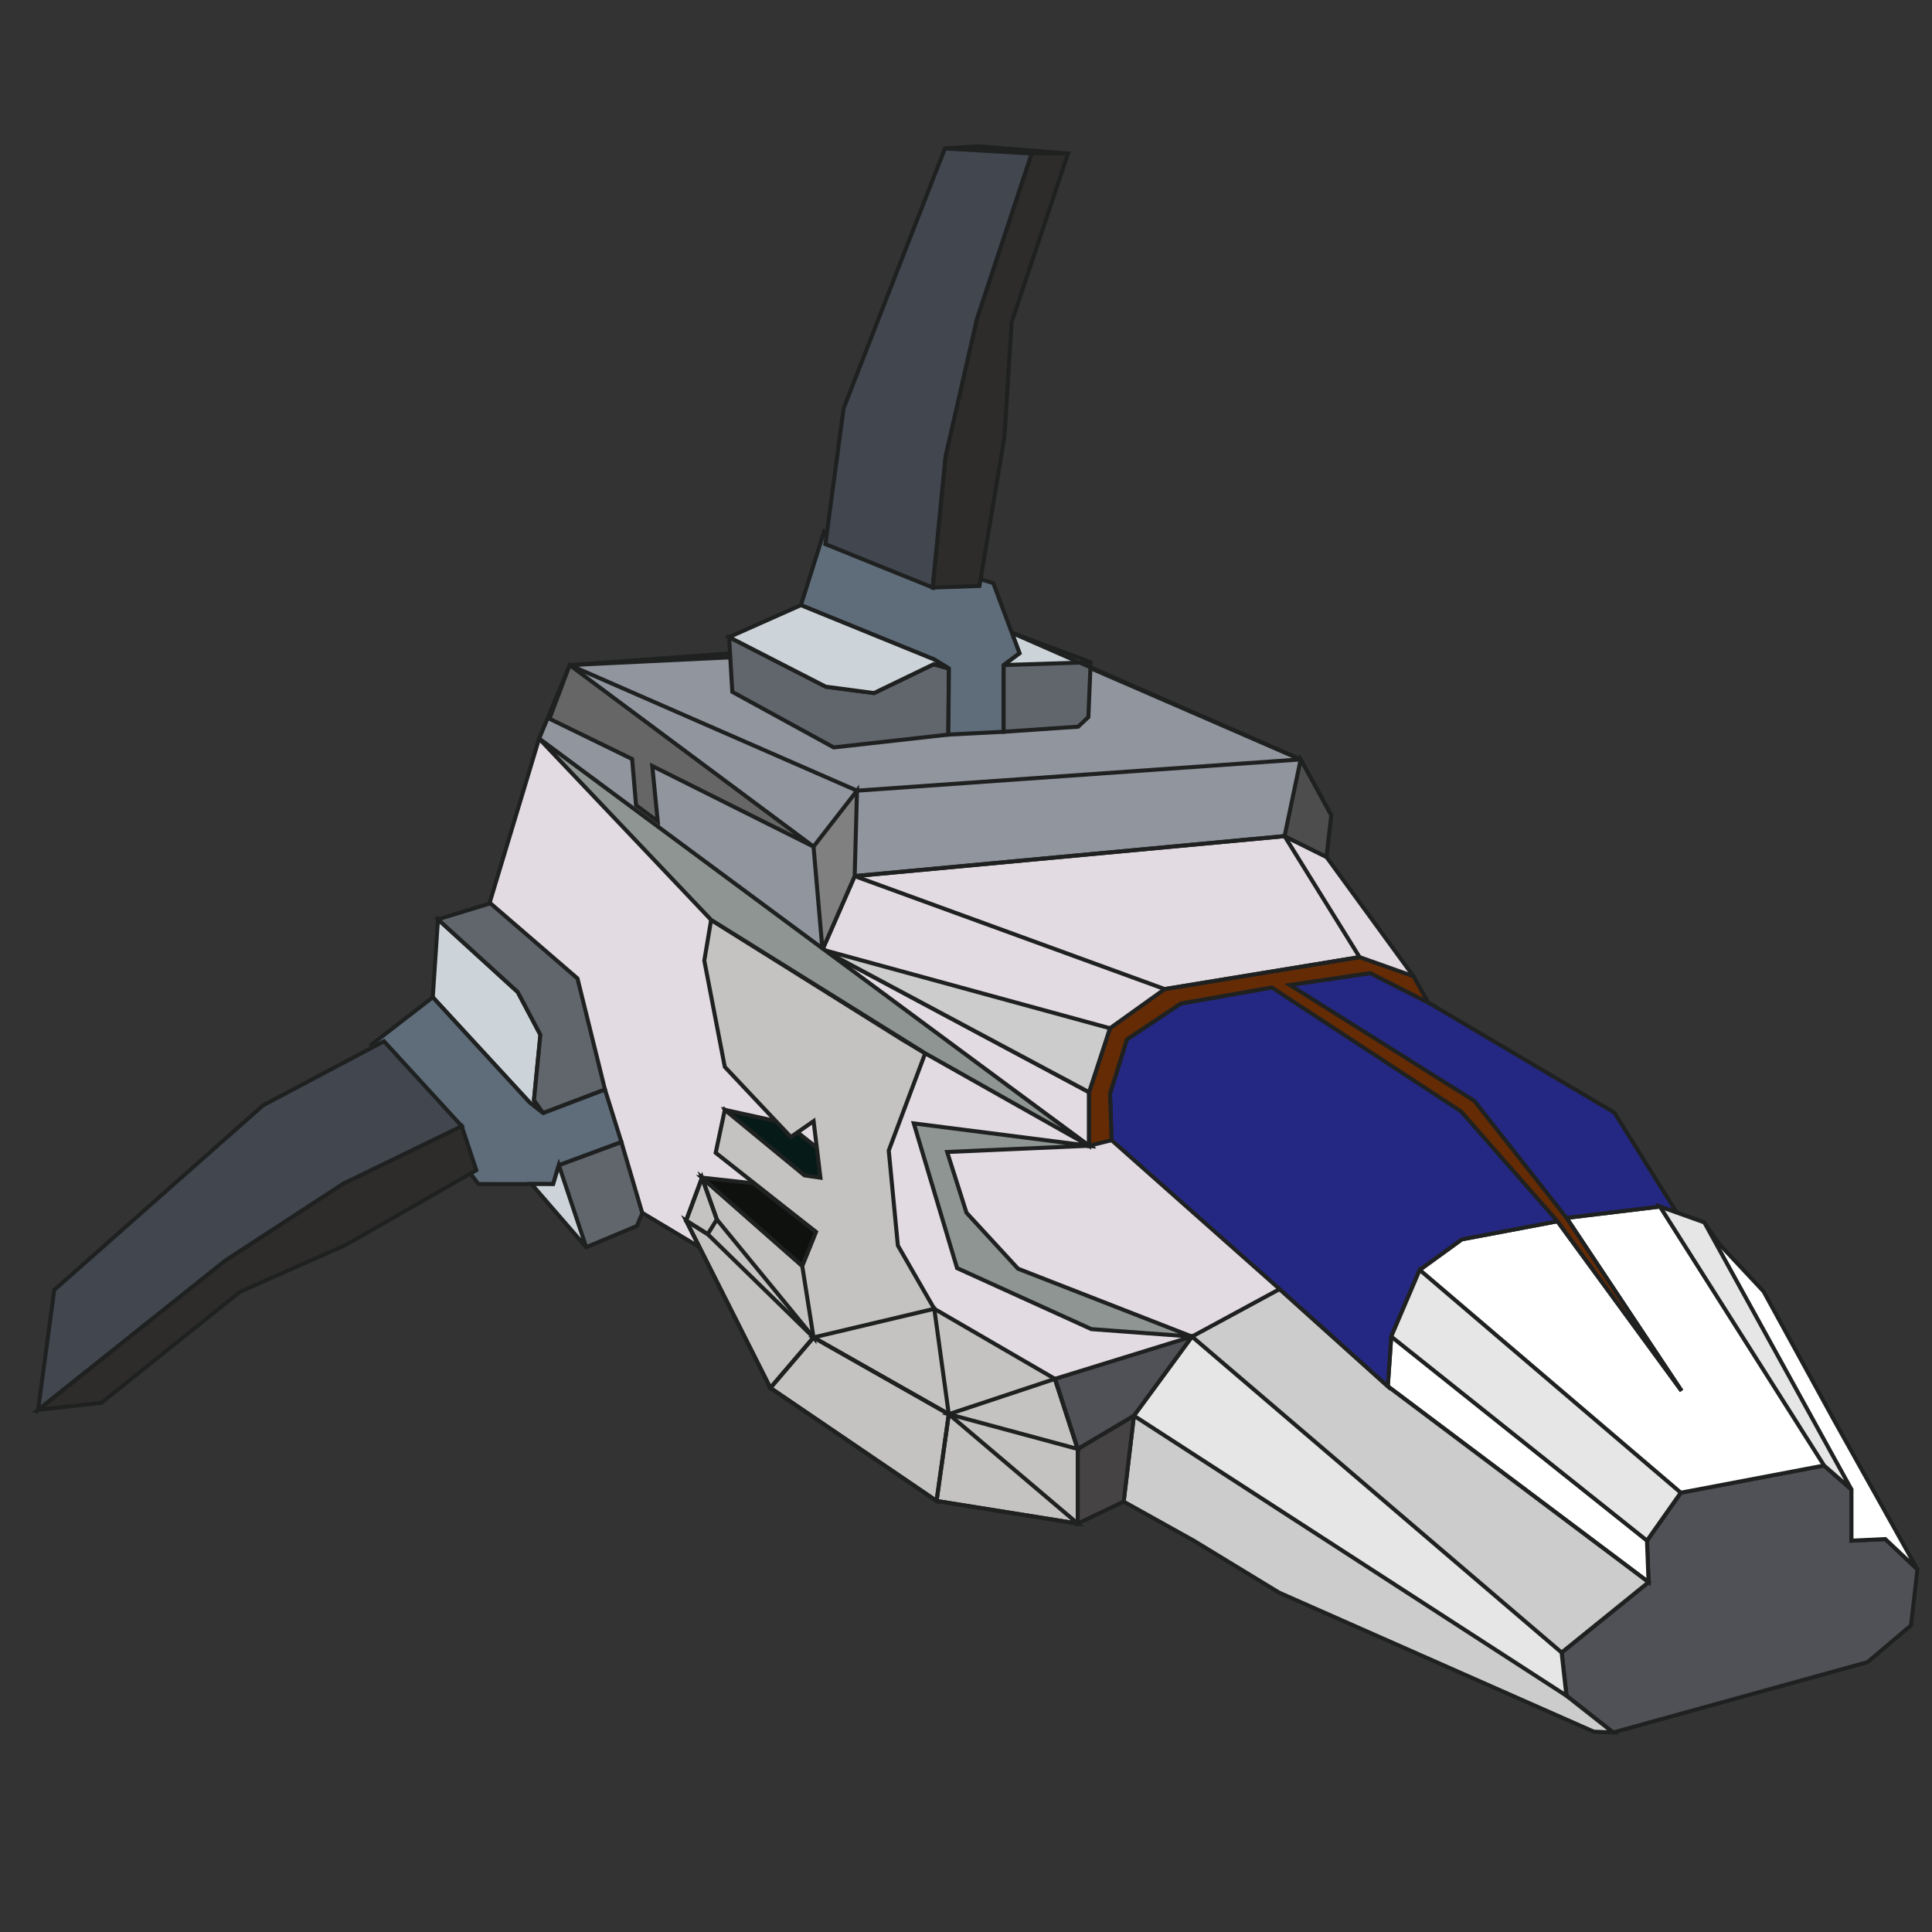 <?xml version="1.0" encoding="UTF-8" standalone="no"?>
<!-- Created with Inkscape (http://www.inkscape.org/) -->

<svg
   xmlns:dc="http://purl.org/dc/elements/1.1/"
   xmlns:cc="http://creativecommons.org/ns#"
   xmlns:rdf="http://www.w3.org/1999/02/22-rdf-syntax-ns#"
   xmlns:svg="http://www.w3.org/2000/svg"
   xmlns="http://www.w3.org/2000/svg"
   xmlns:sodipodi="http://sodipodi.sourceforge.net/DTD/sodipodi-0.dtd"
   xmlns:inkscape="http://www.inkscape.org/namespaces/inkscape"
   width="240px"
   height="240px"
   viewBox="0 0 240 240"
   version="1.1"
   id="SVGRoot"
   inkscape:version="0.92.5 (2060ec1f9f, 2020-04-08)"
   sodipodi:docname="explorer.svg">
  <rect x="0" y="0" width="240" height="240" fill="#333333" stroke="none"/>
  <defs
     id="defs815">
    <clipPath
       id="clipPath4753"
       clipPathUnits="userSpaceOnUse">
      <rect
         y="-521.195"
         x="-596.172"
         height="379.141"
         width="691.881"
         id="rect4755"
         style="opacity:1;fill:#eab644;fill-opacity:1;stroke:none;stroke-width:1.739;stroke-linecap:round;stroke-linejoin:round;stroke-miterlimit:4;stroke-dasharray:none;stroke-dashoffset:0;stroke-opacity:1;paint-order:markers fill stroke" />
    </clipPath>
    <clipPath
       id="clipPath869"
       clipPathUnits="userSpaceOnUse">
      <rect
         y="-358.911"
         x="-541.378"
         height="118.73"
         width="278.809"
         id="rect871"
         style="opacity:1;fill:#000000;fill-opacity:0.902;stroke:none;stroke-width:0.565;stroke-linecap:square;stroke-linejoin:miter;stroke-miterlimit:4;stroke-dasharray:none;stroke-dashoffset:0;stroke-opacity:1;paint-order:stroke fill markers" />
    </clipPath>
    <clipPath
       id="clipPath869-0"
       clipPathUnits="userSpaceOnUse">
      <rect
         y="-358.911"
         x="-541.378"
         height="118.73"
         width="278.809"
         id="rect871-9"
         style="opacity:1;fill:#000000;fill-opacity:0.902;stroke:none;stroke-width:0.565;stroke-linecap:square;stroke-linejoin:miter;stroke-miterlimit:4;stroke-dasharray:none;stroke-dashoffset:0;stroke-opacity:1;paint-order:stroke fill markers" />
    </clipPath>
    <clipPath
       id="clipPath929"
       clipPathUnits="userSpaceOnUse">
      <rect
         y="-321.493"
         x="-650.424"
         height="118.73"
         width="278.809"
         id="rect931"
         style="opacity:1;fill:#000000;fill-opacity:0.902;stroke:none;stroke-width:0.565;stroke-linecap:square;stroke-linejoin:miter;stroke-miterlimit:4;stroke-dasharray:none;stroke-dashoffset:0;stroke-opacity:1;paint-order:stroke fill markers" />
    </clipPath>
    <clipPath
       id="clipPath929-3"
       clipPathUnits="userSpaceOnUse">
      <rect
         y="-321.493"
         x="-650.424"
         height="118.73"
         width="278.809"
         id="rect931-4"
         style="opacity:1;fill:#000000;fill-opacity:0.902;stroke:none;stroke-width:0.565;stroke-linecap:square;stroke-linejoin:miter;stroke-miterlimit:4;stroke-dasharray:none;stroke-dashoffset:0;stroke-opacity:1;paint-order:stroke fill markers" />
    </clipPath>
    <clipPath
       id="clipPath992"
       clipPathUnits="userSpaceOnUse">
      <rect
         y="-324.038"
         x="-165.863"
         height="118.73"
         width="278.809"
         id="rect994"
         style="opacity:1;fill:#000000;fill-opacity:0.902;stroke:none;stroke-width:0.565;stroke-linecap:square;stroke-linejoin:miter;stroke-miterlimit:4;stroke-dasharray:none;stroke-dashoffset:0;stroke-opacity:1;paint-order:stroke fill markers" />
    </clipPath>
    <clipPath
       id="clipPath929-6"
       clipPathUnits="userSpaceOnUse">
      <rect
         y="-321.493"
         x="-650.424"
         height="118.73"
         width="278.809"
         id="rect931-46"
         style="opacity:1;fill:#000000;fill-opacity:0.902;stroke:none;stroke-width:0.565;stroke-linecap:square;stroke-linejoin:miter;stroke-miterlimit:4;stroke-dasharray:none;stroke-dashoffset:0;stroke-opacity:1;paint-order:stroke fill markers" />
    </clipPath>
    <clipPath
       id="clipPath1074"
       clipPathUnits="userSpaceOnUse">
      <rect
         y="-35.264"
         x="-10.137"
         height="118.73"
         width="278.809"
         id="rect1076"
         style="opacity:1;fill:#000000;fill-opacity:0.902;stroke:none;stroke-width:0.565;stroke-linecap:square;stroke-linejoin:miter;stroke-miterlimit:4;stroke-dasharray:none;stroke-dashoffset:0;stroke-opacity:1;paint-order:stroke fill markers" />
    </clipPath>
    <clipPath
       id="clipPath869-4"
       clipPathUnits="userSpaceOnUse">
      <rect
         y="-358.911"
         x="-541.378"
         height="118.73"
         width="278.809"
         id="rect871-8"
         style="opacity:1;fill:#000000;fill-opacity:0.902;stroke:none;stroke-width:0.565;stroke-linecap:square;stroke-linejoin:miter;stroke-miterlimit:4;stroke-dasharray:none;stroke-dashoffset:0;stroke-opacity:1;paint-order:stroke fill markers" />
    </clipPath>
    <clipPath
       id="clipPath2795"
       clipPathUnits="userSpaceOnUse">
      <rect
         y="41.608"
         x="-685.635"
         height="118.133"
         width="277.14"
         id="rect2797"
         style="opacity:1;fill:#000000;fill-opacity:0.902;stroke:none;stroke-width:0.565;stroke-linecap:square;stroke-linejoin:miter;stroke-miterlimit:4;stroke-dasharray:none;stroke-dashoffset:0;stroke-opacity:1;paint-order:stroke fill markers" />
    </clipPath>
    <clipPath
       id="clipPath832"
       clipPathUnits="userSpaceOnUse">
      <rect
         y="41.488"
         x="-261.56"
         height="140.607"
         width="556.381"
         id="rect834"
         style="opacity:1;fill:#110000;fill-opacity:1;stroke:none;stroke-width:0.1;stroke-linecap:round;stroke-linejoin:bevel;stroke-miterlimit:4;stroke-dasharray:none;stroke-dashoffset:0;stroke-opacity:1;paint-order:markers stroke fill" />
    </clipPath>
    <clipPath
       id="clipPath4641"
       clipPathUnits="userSpaceOnUse">
      <rect
         y="153.625"
         x="-274.455"
         height="141.363"
         width="677.254"
         id="rect4643"
         style="opacity:1;fill:#110000;fill-opacity:1;stroke:none;stroke-width:0.1;stroke-linecap:round;stroke-linejoin:bevel;stroke-miterlimit:4;stroke-dasharray:none;stroke-dashoffset:0;stroke-opacity:1;paint-order:markers stroke fill" />
    </clipPath>
    <clipPath
       id="clipPath4651"
       clipPathUnits="userSpaceOnUse">
      <rect
         y="-31.326"
         x="-341.807"
         height="141.363"
         width="677.254"
         id="rect4653"
         style="opacity:1;fill:none;fill-opacity:1;stroke:#ffffff;stroke-width:3;stroke-linecap:square;stroke-linejoin:miter;stroke-miterlimit:4;stroke-dasharray:none;stroke-dashoffset:0;stroke-opacity:1;paint-order:stroke fill markers" />
    </clipPath>
    <clipPath
       clipPathUnits="userSpaceOnUse"
       id="clipPath4618">
      <rect
         style="opacity:1;fill:#aeb2b7;fill-opacity:1;stroke:#3c4148;stroke-width:1;stroke-linecap:square;stroke-linejoin:miter;stroke-miterlimit:4;stroke-dasharray:none;stroke-dashoffset:0;stroke-opacity:1;paint-order:markers stroke fill"
         id="rect4620"
         width="53.988"
         height="11.626"
         x="-102.498"
         y="51.78"
         transform="rotate(-32.964)" />
    </clipPath>
    <clipPath
       clipPathUnits="userSpaceOnUse"
       id="clipPath4618-3">
      <rect
         style="opacity:1;fill:#aeb2b7;fill-opacity:1;stroke:#3c4148;stroke-width:1;stroke-linecap:square;stroke-linejoin:miter;stroke-miterlimit:4;stroke-dasharray:none;stroke-dashoffset:0;stroke-opacity:1;paint-order:markers stroke fill"
         id="rect4620-9"
         width="53.988"
         height="11.626"
         x="-102.498"
         y="51.78"
         transform="rotate(-32.964)" />
    </clipPath>
    <clipPath
       clipPathUnits="userSpaceOnUse"
       id="clipPath5844">
      <rect
         style="opacity:1;fill:#000000;fill-opacity:0.136;stroke:#fe191a;stroke-width:5.589;stroke-linecap:round;stroke-linejoin:round;stroke-miterlimit:4;stroke-dasharray:none;stroke-dashoffset:0;stroke-opacity:1;paint-order:markers stroke fill"
         id="rect5846"
         width="229.637"
         height="229.637"
         x="1256.168"
         y="-315.474" />
    </clipPath>
    <clipPath
       id="clipPath4753-9"
       clipPathUnits="userSpaceOnUse">
      <rect
         y="-521.195"
         x="-596.172"
         height="379.141"
         width="691.881"
         id="rect4755-5"
         style="opacity:1;fill:#eab644;fill-opacity:1;stroke:none;stroke-width:1.739;stroke-linecap:round;stroke-linejoin:round;stroke-miterlimit:4;stroke-dasharray:none;stroke-dashoffset:0;stroke-opacity:1;paint-order:markers fill stroke" />
    </clipPath>
    <clipPath
       id="clip0">
      <rect
         id="rect1218"
         transform="translate(2.155 2)"
         fill="white"
         height="43.03"
         width="42.75" />
    </clipPath>
    <clipPath
       id="clipPath8902"
       clipPathUnits="userSpaceOnUse">
      <rect
         y="16122.471"
         x="-1110"
         height="4590.199"
         width="8349.645"
         id="rect8904"
         style="opacity:1;fill:#000000;fill-opacity:0.317;stroke:none;stroke-width:7;stroke-linecap:round;stroke-linejoin:round;stroke-miterlimit:4;stroke-dasharray:none;stroke-dashoffset:0;stroke-opacity:1;paint-order:markers fill stroke" />
    </clipPath>
  </defs>
  <sodipodi:namedview
     id="base"
     pagecolor="#ffffff"
     bordercolor="#666666"
     borderopacity="1.0"
     inkscape:pageopacity="0.0"
     inkscape:pageshadow="2"
     inkscape:zoom="1.4"
     inkscape:cx="14.66066"
     inkscape:cy="108.35636"
     inkscape:document-units="px"
     inkscape:current-layer="layer1"
     showgrid="false"
     inkscape:window-width="1366"
     inkscape:window-height="705"
     inkscape:window-x="-8"
     inkscape:window-y="-8"
     inkscape:window-maximized="1" />
  <g
     inkscape:label="Capa 1"
     inkscape:groupmode="layer"
     id="layer1">
    <rect
       style="opacity:1;fill:#ffffff;fill-opacity:1;stroke:none;stroke-width:13.539;stroke-linecap:round;stroke-linejoin:round;stroke-miterlimit:4;stroke-dasharray:none;stroke-dashoffset:0;stroke-opacity:1;paint-order:markers fill stroke"
       id="rect1119"
       width="127.323"
       height="0"
       x="23823.465"
       y="-12886.779" />
    <path
       style="fill:#e3dbe2;fill-opacity:1;stroke:#1f2121;stroke-width:0.5;stroke-linecap:butt;stroke-linejoin:miter;stroke-miterlimit:4;stroke-dasharray:none;stroke-opacity:1"
       d="m 66.968,91.755 -6.141,20.385 18.952,38.522 59.807,35.874 71.883,-19.601 -39.103,-41.308 3.224,-4.347 -10.814,-14.829 -3.712,-7.437 z"
       id="path7518"
       inkscape:connector-curvature="0" />
    <path
       style="fill:#90959e;fill-opacity:1;stroke:#1f2121;stroke-width:0.5;stroke-linecap:butt;stroke-linejoin:miter;stroke-miterlimit:4;stroke-dasharray:none;stroke-opacity:1"
       d="m 164.776,106.451 -5.2,-2.582 -53.404,4.965 -4,9.136 -35.203,-26.215 3.8,-9.136 57.405,-2.78 33.403,14.498 3.8,6.951 z"
       id="path7345-4"
       inkscape:connector-curvature="0" />
    <path
       style="fill:#061b18;fill-opacity:1;stroke:#1f2121;stroke-width:0.5;stroke-linecap:butt;stroke-linejoin:miter;stroke-miterlimit:4;stroke-dasharray:none;stroke-opacity:1"
       d="m 90.038,137.867 7.637,1.685 6.364,5.055 -1.697,3.651 -8.769,-3.932 z"
       id="path7560"
       inkscape:connector-curvature="0" />
    <path
       style="opacity:1;fill:#c4c3c1;fill-opacity:1;stroke:#1f2121;stroke-width:0.5;stroke-linecap:butt;stroke-linejoin:miter;stroke-miterlimit:4;stroke-dasharray:none;stroke-opacity:1"
       d="m 112.101,129.161 2.829,1.685 -4.526,12.077 1.131,11.796 4.526,7.864 14.992,8.707 2.829,8.707 v 9.268 l -17.538,-2.809 -20.649,-14.043 -10.466,-20.784 1.98,-5.336 12.446,10.954 1.697,-4.213 -12.446,-9.83 1.131,-5.336 9.9,8.145 1.98,0.281 -0.849,-7.022 -2.829,1.966 -8.203,-8.707 -2.546,-13.2 0.849,-5.055 z"
       id="path7536"
       inkscape:connector-curvature="0" />
    <path
       style="fill:#505156;fill-opacity:1;stroke:#1f2121;stroke-width:0.5;stroke-linecap:butt;stroke-linejoin:miter;stroke-miterlimit:4;stroke-dasharray:none;stroke-opacity:1"
       d="m 231.994,206.478 -31.603,8.738 -5.801,-4.568 -0.6,-5.362 10.801,-8.738 -0.2,-5.164 4.2,-5.958 17.801,-3.376 3.4,2.979 v 6.355 l 4.2,-0.199 4,3.773 -0.8,6.951 z"
       id="path7347-0"
       inkscape:connector-curvature="0" />
    <path
       style="fill:#ffffff;fill-opacity:1;stroke:#1f2121;stroke-width:0.5;stroke-linecap:butt;stroke-linejoin:miter;stroke-miterlimit:4;stroke-dasharray:none;stroke-opacity:1"
       d="m 204.792,196.548 -32.394,-24.336 0.424,-6.179 3.536,-8.285 5.233,-3.792 11.88,-2.247 15.416,21.065 -14.285,-21.486 11.598,-1.404 5.516,1.966 1.839,2.668 5.516,5.898 8.769,16.009 10.355,18.535 -4,-3.773 -4.2,0.199 v -6.355 l -3.4,-2.979 -17.801,3.376 -4.2,5.958 z"
       id="path7349-7"
       inkscape:connector-curvature="0" />
    <path
       style="fill:#cccccc;fill-opacity:1;stroke:#1f2121;stroke-width:0.5;stroke-linecap:butt;stroke-linejoin:miter;stroke-miterlimit:4;stroke-dasharray:none;stroke-opacity:1"
       d="m 204.792,196.548 -10.801,8.738 0.6,5.362 5.801,4.568 -2.4,-0.099 -39.103,-17.278 -10.601,-6.454 -8.702,-4.849 1.273,-10.673 7.213,-9.83 10.89,-5.898 13.436,12.077 z"
       id="path7351-6"
       inkscape:connector-curvature="0" />
    <path
       style="fill:#242883;fill-opacity:1;stroke:#1f2121;stroke-width:0.5;stroke-linecap:butt;stroke-linejoin:miter;stroke-miterlimit:4;stroke-dasharray:none;stroke-opacity:1"
       d="m 172.398,172.212 -13.436,-12.077 -20.875,-18.499 -0.2,-5.759 2.1,-6.752 6.701,-4.468 11.301,-1.986 12.218,-1.785 7.213,3.651 23.123,13.674 7.738,12.412 -2.079,-0.739 -11.598,1.404 -1.131,0.421 -11.88,2.247 -5.233,3.792 -3.536,8.285 z"
       id="path7355-7"
       inkscape:connector-curvature="0" />
    <path
       style="fill:#652b04;fill-opacity:1;stroke:#1f2121;stroke-width:0.5;stroke-linecap:butt;stroke-linejoin:miter;stroke-miterlimit:4;stroke-dasharray:none;stroke-opacity:1"
       d="m 138.087,141.636 -2.8,0.695 v -6.653 l 2.6,-7.944 6.801,-4.866 24.202,-3.972 6.701,2.383 1.829,3.257 -7.213,-3.651 -9.971,1.475 22.912,14.394 11.456,14.535 14.285,21.486 -15.416,-21.065 -11.981,-13.648 -23.502,-15.391 -11.301,1.986 -6.701,4.468 -2.1,6.752 z"
       id="path7353-1"
       inkscape:connector-curvature="0" />
    <path
       style="fill:#61666c;fill-opacity:1;stroke:#1f2121;stroke-width:0.5;stroke-linecap:butt;stroke-linejoin:miter;stroke-miterlimit:4;stroke-dasharray:none;stroke-opacity:1"
       d="m 124.735,78.264 10.749,4.002 -0.283,6.811 -1.273,1.194 -9.264,0.632 v -8.285 z"
       id="path7339-6"
       inkscape:connector-curvature="0" />
    <path
       style="fill:#41464f;fill-opacity:1;stroke:#1f2121;stroke-width:0.5;stroke-linecap:butt;stroke-linejoin:miter;stroke-miterlimit:4;stroke-dasharray:none;stroke-opacity:1"
       d="m 132.673,19.067 -11.191,-0.907 -4.102,0.281 10.792,0.627 z"
       id="path7333-0"
       inkscape:connector-curvature="0" />
    <path
       style="fill:#ccd4d9;fill-opacity:1;stroke:#1f2121;stroke-width:0.5;stroke-linecap:butt;stroke-linejoin:miter;stroke-miterlimit:4;stroke-dasharray:none;stroke-opacity:1"
       d="m 124.664,82.618 10.82,-0.351 -9.798,-3.658 0.958,2.535 z"
       id="path7422"
       inkscape:connector-curvature="0" />
    <g
       style="stroke:#1f2121;stroke-width:8.651;stroke-miterlimit:4;stroke-dasharray:none;stroke-opacity:1"
       id="g7472"
       transform="matrix(0.02,0.054,0.054,-0.02,99.611,245.791)">
      <path
         inkscape:connector-curvature="0"
         id="path7341-5-7"
         d="m -1944.786,125.153 -31.698,-19.507 -285.286,-117.04 -153.772,68.91 206.9,106.898 103.45,13.793 127.588,-62.07 z"
         style="fill:#ccd4d9;fill-opacity:1;stroke:#1f2121;stroke-width:8.651;stroke-linecap:butt;stroke-linejoin:miter;stroke-miterlimit:4;stroke-dasharray:none;stroke-opacity:1" />
      <path
         inkscape:connector-curvature="0"
         id="path7343-1-5"
         d="m -1946.005,267.796 -245.395,27.655 -217.245,-119.829 -6.897,-118.105 206.9,106.898 103.45,13.793 127.588,-62.07 32.818,9.015 z"
         style="fill:#61666c;fill-opacity:1;stroke:#1f2121;stroke-width:8.651;stroke-linecap:butt;stroke-linejoin:miter;stroke-miterlimit:4;stroke-dasharray:none;stroke-opacity:1" />
      <path
         inkscape:connector-curvature="0"
         id="path7339-6-4"
         d="m -1826.526,42.25 185.313,69.493 -4.877,118.259 -21.945,20.726 -159.711,10.973 v -143.862 z"
         style="fill:#61666c;fill-opacity:1;stroke:#1f2121;stroke-width:8.651;stroke-linecap:butt;stroke-linejoin:miter;stroke-miterlimit:4;stroke-dasharray:none;stroke-opacity:1" />
      <path
         inkscape:connector-curvature="0"
         id="path7337-5-3"
         d="m -1793.61,92.236 -34.137,25.603 v 143.862 l -118.259,6.096 1.219,-142.643 -31.698,-19.507 -285.286,-117.04 49.986,-159.711 362.093,112.163 z"
         style="fill:#5f6d7a;fill-opacity:1;stroke:#1f2121;stroke-width:8.651;stroke-linecap:butt;stroke-linejoin:miter;stroke-miterlimit:4;stroke-dasharray:none;stroke-opacity:1" />
      <g
         style="stroke:#1f2121;stroke-width:8.651;stroke-miterlimit:4;stroke-dasharray:none;stroke-opacity:1"
         id="g7420-3"
         transform="matrix(-1,0,0,1,-5614.063,1454.485)">
        <path
           style="fill:#2d2c2b;fill-opacity:1;stroke:#1f2121;stroke-width:8.651;stroke-linecap:butt;stroke-linejoin:miter;stroke-miterlimit:4;stroke-dasharray:none;stroke-opacity:1"
           d="m -3924.394,-2440.088 33.197,-133.321 161.634,490.223 67.242,296.556 27.587,282.763 -100.001,-3.448 -53.45,-320.695 -15.517,-248.28 z"
           id="path7329-5-9"
           inkscape:connector-curvature="0"
           sodipodi:nodetypes="ccccccccc" />
        <path
           style="fill:#41464f;fill-opacity:1;stroke:#1f2121;stroke-width:8.651;stroke-linecap:butt;stroke-linejoin:miter;stroke-miterlimit:4;stroke-dasharray:none;stroke-opacity:1"
           d="m -3891.198,-2573.409 230.455,122.442 217.012,560.817 39.013,292.6 -230.017,93.682 -27.587,-282.763 -67.242,-296.556 z"
           id="path7335-9-5"
           inkscape:connector-curvature="0"
           sodipodi:nodetypes="cccccccc" />
      </g>
      <path
         inkscape:connector-curvature="0"
         id="path7422-1"
         d="m -1827.746,117.838 186.533,-6.096 -168.911,-63.519 16.515,44.012 z"
         style="fill:#ccd4d9;fill-opacity:1;stroke:#1f2121;stroke-width:8.651;stroke-linecap:butt;stroke-linejoin:miter;stroke-miterlimit:4;stroke-dasharray:none;stroke-opacity:1" />
    </g>
    <path
       style="fill:none;stroke:#1f2121;stroke-width:0.5;stroke-linecap:butt;stroke-linejoin:miter;stroke-miterlimit:4;stroke-dasharray:none;stroke-opacity:1"
       d="m 159.576,103.869 9.314,15.027 -24.202,3.972 -38.516,-14.034 z"
       id="path7524"
       inkscape:connector-curvature="0" />
    <path
       style="fill:none;stroke:#1f2121;stroke-width:0.5;stroke-linecap:butt;stroke-linejoin:miter;stroke-miterlimit:4;stroke-dasharray:none;stroke-opacity:1"
       d="m 135.286,142.331 -33.116,-24.361 33.116,17.708 z"
       id="path7526"
       inkscape:connector-curvature="0" />
    <path
       style="fill:#cccccc;stroke:#1f2121;stroke-width:0.5;stroke-linecap:butt;stroke-linejoin:miter;stroke-miterlimit:4;stroke-dasharray:none;stroke-opacity:1"
       d="m 137.887,127.734 -35.716,-9.764 33.116,17.708 z"
       id="path7528"
       inkscape:connector-curvature="0" />
    <path
       style="fill:#e6e6e6;stroke:#1f2121;stroke-width:0.5;stroke-linecap:butt;stroke-linejoin:miter;stroke-miterlimit:4;stroke-dasharray:none;stroke-opacity:1"
       d="m 204.592,191.385 -31.77,-25.352 3.536,-8.285 32.434,27.679 z"
       id="path7530"
       inkscape:connector-curvature="0" />
    <path
       style="fill:#e6e6e6;stroke:#1f2121;stroke-width:0.5;stroke-linecap:butt;stroke-linejoin:miter;stroke-miterlimit:4;stroke-dasharray:none;stroke-opacity:1"
       d="m 226.594,182.051 -20.393,-32.167 5.516,1.966 18.278,33.18 z"
       id="path7532"
       inkscape:connector-curvature="0" />
    <path
       style="fill:#e6e6e6;stroke:#1f2121;stroke-width:0.5;stroke-linecap:butt;stroke-linejoin:miter;stroke-miterlimit:4;stroke-dasharray:none;stroke-opacity:1"
       d="m 193.991,205.287 -45.92,-39.253 -7.213,9.83 53.733,34.785 z"
       id="path7534"
       inkscape:connector-curvature="0" />
    <path
       style="fill:#464345;fill-opacity:1;stroke:#1f2121;stroke-width:0.5;stroke-linecap:butt;stroke-linejoin:miter;stroke-miterlimit:4;stroke-dasharray:none;stroke-opacity:1"
       d="m 133.882,189.265 5.704,-2.729 1.273,-10.673 -6.977,4.133 z"
       id="path7538"
       inkscape:connector-curvature="0" />
    <path
       style="fill:#505156;fill-opacity:1;stroke:#1f2121;stroke-width:0.5;stroke-linecap:butt;stroke-linejoin:miter;stroke-miterlimit:4;stroke-dasharray:none;stroke-opacity:1"
       d="m 133.882,179.996 -2.829,-8.707 17.018,-5.256 -7.213,9.83 z"
       id="path7540"
       inkscape:connector-curvature="0" />
    <path
       style="fill:#8e9592;fill-opacity:1;stroke:#1f2121;stroke-width:0.5;stroke-linecap:butt;stroke-linejoin:miter;stroke-miterlimit:4;stroke-dasharray:none;stroke-opacity:1"
       d="m 148.071,166.033 -21.61,-8.432 -6.401,-6.951 -2.4,-7.547 17.626,-0.772 -20.357,-11.485 -26.589,-16.571 -21.373,-22.52 68.319,50.576 -21.771,-2.779 5.374,17.975 16.689,7.583 z"
       id="path7542"
       inkscape:connector-curvature="0"
       sodipodi:nodetypes="ccccccccccccc" />
    <path
       style="fill:none;stroke:#1f2121;stroke-width:0.5;stroke-linecap:butt;stroke-linejoin:miter;stroke-miterlimit:4;stroke-dasharray:none;stroke-opacity:1"
       d="m 131.053,171.29 -13.192,4.384 16.021,4.323 z"
       id="path7544"
       inkscape:connector-curvature="0" />
    <path
       style="fill:none;stroke:#1f2121;stroke-width:0.5;stroke-linecap:butt;stroke-linejoin:miter;stroke-miterlimit:4;stroke-dasharray:none;stroke-opacity:1"
       d="m 133.882,189.265 -16.021,-13.591 -1.517,10.783 z"
       id="path7546"
       inkscape:connector-curvature="0" />
    <path
       style="fill:none;stroke:#1f2121;stroke-width:0.5;stroke-linecap:butt;stroke-linejoin:miter;stroke-miterlimit:4;stroke-dasharray:none;stroke-opacity:1"
       d="m 117.861,175.673 -16.801,-9.533 -5.364,6.272 20.649,14.043 z"
       id="path7548"
       inkscape:connector-curvature="0" />
    <path
       style="fill:none;stroke:#1f2121;stroke-width:0.5;stroke-linecap:butt;stroke-linejoin:miter;stroke-miterlimit:4;stroke-dasharray:none;stroke-opacity:1"
       d="m 87.209,146.293 1.839,5.196 -1.131,1.826 -2.687,-1.685 z"
       id="path7550"
       inkscape:connector-curvature="0" />
    <path
       style="fill:none;stroke:#1f2121;stroke-width:0.5;stroke-linecap:butt;stroke-linejoin:miter;stroke-miterlimit:4;stroke-dasharray:none;stroke-opacity:1"
       d="m 87.916,153.315 13.143,12.826 -5.364,6.272 -10.466,-20.784 z"
       id="path7552"
       inkscape:connector-curvature="0" />
    <path
       style="fill:none;stroke:#1f2121;stroke-width:0.5;stroke-linecap:butt;stroke-linejoin:miter;stroke-miterlimit:4;stroke-dasharray:none;stroke-opacity:1"
       d="m 87.209,146.293 1.839,5.196 12.012,14.652 -1.404,-8.894 z"
       id="path7554"
       inkscape:connector-curvature="0" />
    <path
       style="fill:none;stroke:#1f2121;stroke-width:0.5;stroke-linecap:butt;stroke-linejoin:miter;stroke-miterlimit:4;stroke-dasharray:none;stroke-opacity:1"
       d="m 116.061,162.583 1.799,13.09 -16.801,-9.533 z"
       id="path7556"
       inkscape:connector-curvature="0" />
    <path
       style="fill:#0e110e;fill-opacity:1;stroke:#1f2121;stroke-width:0.5;stroke-linecap:butt;stroke-linejoin:miter;stroke-miterlimit:4;stroke-dasharray:none;stroke-opacity:1"
       d="m 87.209,146.293 6.364,0.702 7.779,6.039 -1.697,4.213 z"
       id="path7558"
       inkscape:connector-curvature="0" />
    <path
       style="fill:none;stroke:#1f2121;stroke-width:0.5;stroke-linecap:butt;stroke-linejoin:miter;stroke-miterlimit:4;stroke-dasharray:none;stroke-opacity:1"
       d="m 70.768,82.619 35.692,15.601 55.116,-3.884 -35.889,-15.728 z"
       id="path7562"
       inkscape:connector-curvature="0"
       sodipodi:nodetypes="ccccc" />
    <path
       style="fill:#61666c;fill-opacity:1;stroke:#1f2121;stroke-width:0.5;stroke-linecap:butt;stroke-linejoin:miter;stroke-miterlimit:4;stroke-dasharray:none;stroke-opacity:1"
       d="m 117.805,91.254 -14.234,1.593 -12.601,-6.901 -0.4,-6.802 12.001,6.157 6.001,0.794 7.401,-3.575 1.904,0.519 z"
       id="path7343-1"
       inkscape:connector-curvature="0" />
    <path
       style="fill:#5f6d7a;fill-opacity:1;stroke:#1f2121;stroke-width:0.5;stroke-linecap:butt;stroke-linejoin:miter;stroke-miterlimit:4;stroke-dasharray:none;stroke-opacity:1"
       d="m 126.644,81.143 -1.98,1.475 v 8.285 l -6.859,0.351 0.071,-8.215 -1.839,-1.123 -16.548,-6.741 2.899,-9.198 21.003,6.46 z"
       id="path7337-5"
       inkscape:connector-curvature="0" />
    <path
       style="fill:#41464f;fill-opacity:1;stroke:#1f2121;stroke-width:0.5;stroke-linecap:butt;stroke-linejoin:miter;stroke-miterlimit:4;stroke-dasharray:none;stroke-opacity:1"
       d="m 128.173,19.067 -10.792,-0.627 -12.588,32.299 -2.263,16.852 13.342,5.395 1.6,-16.285 3.9,-17.079 z"
       id="path7335-9"
       inkscape:connector-curvature="0" />
    <path
       style="fill:#808080;stroke:#1f2121;stroke-width:0.5;stroke-linecap:butt;stroke-linejoin:miter;stroke-miterlimit:4;stroke-dasharray:none;stroke-opacity:1"
       d="m 106.46,98.22 -5.4,6.951 1.111,12.799 4,-9.136 z"
       id="path7564"
       inkscape:connector-curvature="0"
       sodipodi:nodetypes="ccccc" />
    <path
       style="fill:#666666;stroke:#1f2121;stroke-width:0.5;stroke-linecap:butt;stroke-linejoin:miter;stroke-miterlimit:4;stroke-dasharray:none;stroke-opacity:1"
       d="m 101.059,105.171 -20.03,-10.016 0.675,6.873 -2.691,-1.996 -0.487,-5.741 -10.269,-5.007 2.512,-6.664 z"
       id="path7566"
       inkscape:connector-curvature="0"
       sodipodi:nodetypes="cccccccc" />
    <path
       style="fill:#4d4d4d;stroke:#1f2121;stroke-width:0.5;stroke-linecap:butt;stroke-linejoin:miter;stroke-miterlimit:4;stroke-dasharray:none;stroke-opacity:1"
       d="m 161.576,94.336 -2,9.533 5.2,2.582 0.6,-5.164 z"
       id="path7568"
       inkscape:connector-curvature="0" />
    <path
       style="fill:#ccd4d9;fill-opacity:1;stroke:#1f2121;stroke-width:0.5;stroke-linecap:butt;stroke-linejoin:miter;stroke-miterlimit:4;stroke-dasharray:none;stroke-opacity:1"
       d="m 117.875,83.039 -1.839,-1.123 -16.548,-6.741 -8.919,3.969 12.001,6.157 6.001,0.794 7.401,-3.575 z"
       id="path7341-5"
       inkscape:connector-curvature="0" />
    <path
       style="fill:#2d2c2b;fill-opacity:1;stroke:#1f2121;stroke-width:0.5;stroke-linecap:butt;stroke-linejoin:miter;stroke-miterlimit:4;stroke-dasharray:none;stroke-opacity:1"
       d="m 132.673,19.067 h -4.5 l -6.801,20.555 -3.9,17.079 -1.6,16.285 5.8,-0.199 3.1,-18.47 0.9,-14.299 z"
       id="path7329-5"
       inkscape:connector-curvature="0" />
  </g>
  <style
     id="style1190"
     type="text/css">.st0{fill-rule:evenodd;clip-rule:evenodd;}</style>
</svg>
